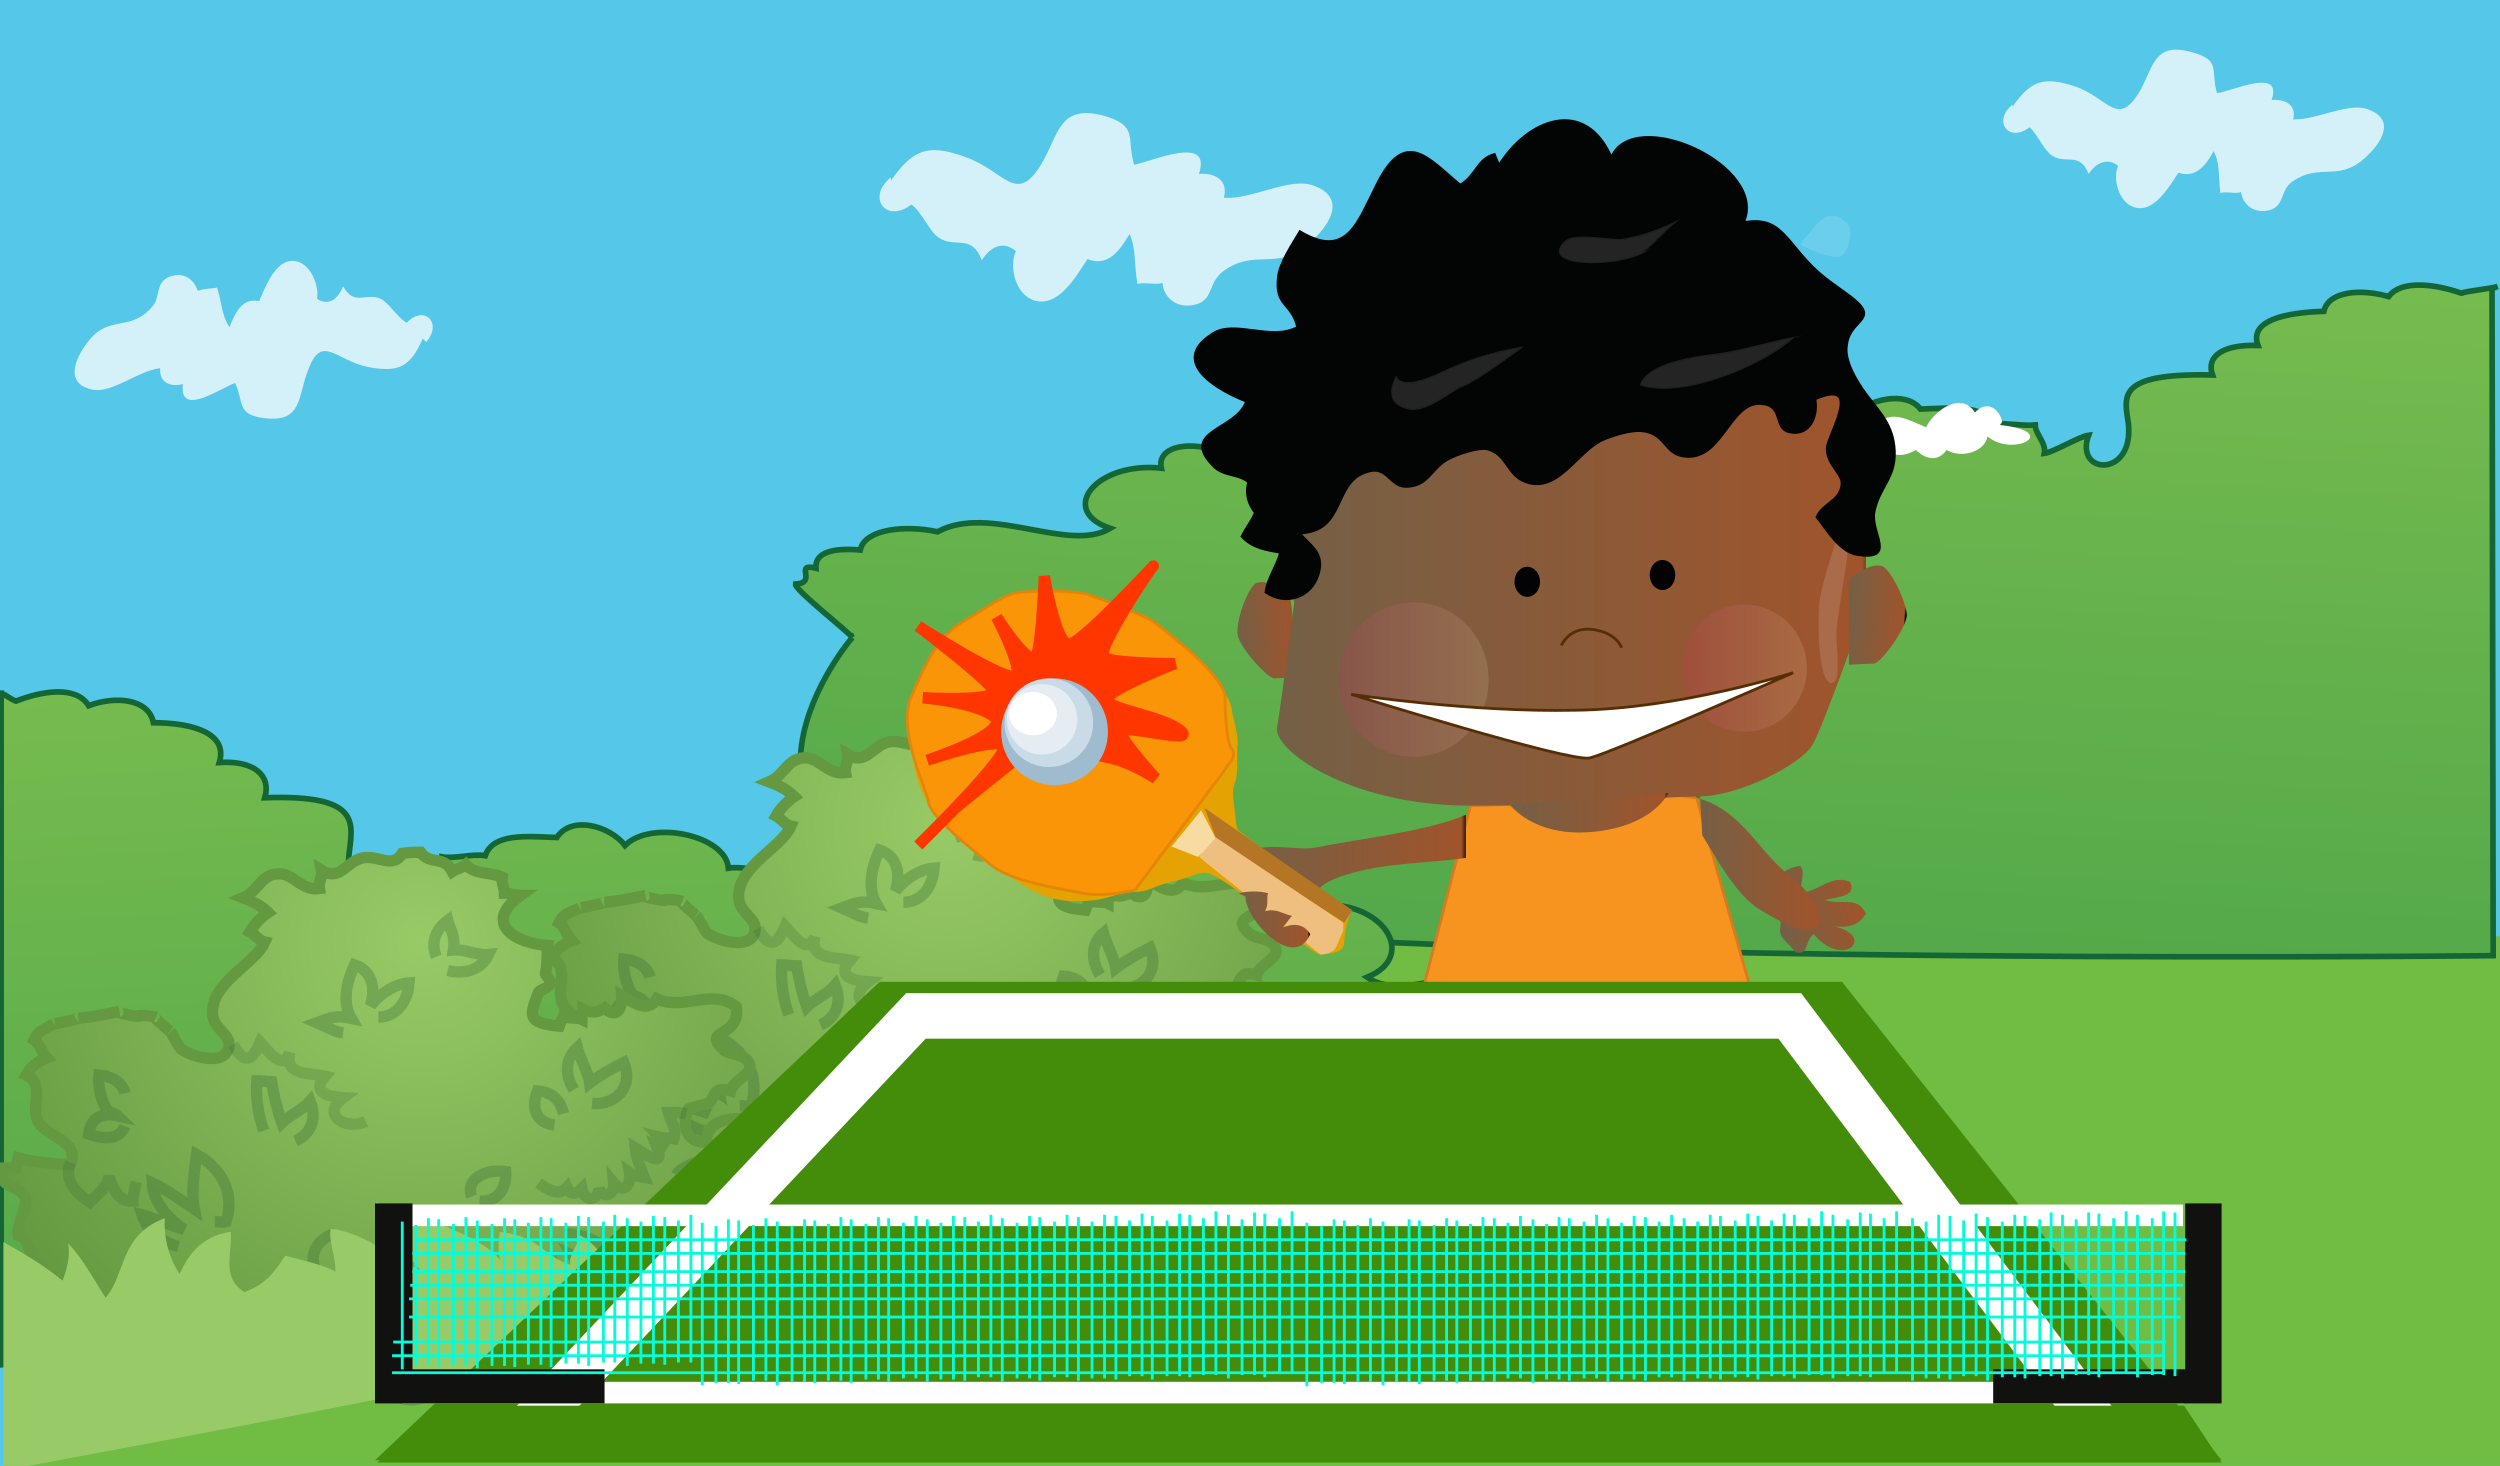 <svg xmlns="http://www.w3.org/2000/svg" version="1.0" viewBox="0 0 220 129"><switch><g><path fill="#55C7E8" d="M0 0h220v129H0z"/><path fill="#FFF" d="M78.4 15.9c1.9-2.7 3.2-3.3 6.5-2.1 3.5 1.2 4.5 4.3 6.7.7 1.6-2.6 1.5-5.4 5.6-4.3 3 .9 1.9 1.9 2.6 4.3 1.6-.3 6.9-2.7 5.7.8 1.5-.1 2.6.6 2.2 2.1 2.4.2 5.7-1.8 7.8-1.1 3.2 1.1 1.4 3.7-.4 5.2-2.7 2.4-4.7.3-7.5 2.4-1.3 1-.8 2.5-2.4 2.9-1.5.4-2.8-.5-2.9-1.9-.6.2-1.7-.1-2.2.1-.3-1.5-.1-3.1-.7-4.4-.9 1.5-1.9 2.9-3.7 2.2-1 1.5-2.6 4.4-4.8 3.6-1.6-.6-2.1-3-1.5-4.3-1.2-1-2.3-.3-3 .8-.9-2.4-2.4-1-3.8-2-.8-.5-1.5-2.3-2.4-2.9-2.2 1.7-4-.6-1.8-2.4m98.7-6.2c1.6-2.3 2.7-2.7 5.5-1.8 2.9 1 3.7 3.6 5.6.6 1.3-2.1 1.2-4.6 4.7-3.6 2.6.7 1.6 1.6 2.2 3.6 1.4-.2 5.8-2.3 4.8.6 1.3-.1 2.2.5 1.9 1.7 2 .1 4.8-1.5 6.5-.9 2.7.9 1.2 3.1-.3 4.4-2.3 2-3.9.3-6.3 2-1.1.8-.6 2.1-2 2.5-1.3.3-2.3-.4-2.5-1.6-.5.2-1.4-.1-1.8.1-.2-1.3 0-2.6-.6-3.7-.7 1.3-1.6 2.4-3.1 1.9-.8 1.2-2.2 3.7-4 3-1.3-.5-1.8-2.5-1.3-3.6-1-.8-2-.2-2.6.7-.8-2-2-.8-3.2-1.6-.7-.4-1.3-1.9-2-2.5-1.8 1.4-3.3-.5-1.5-2M37.2 29.8c-1.1 2.5-2.1 3-4.8 2.5-2.9-.6-4.1-3-5.3.3-.9 2.3-.5 4.6-3.8 4.2-2.5-.3-1.8-1.3-2.6-3.1-1.2.4-5 3.1-4.6.1-1.2.3-2.1-.2-2-1.4-1.9.2-4.2 2.2-5.9 1.9-2.6-.5-1.6-2.8-.4-4.3 1.8-2.3 3.6-.8 5.5-2.9.9-.9.3-2.1 1.5-2.7 1.2-.5 2.2 0 2.6 1.2.4-.2 1.4-.2 1.7-.3.4 1.2.4 2.5 1.1 3.5.5-1.3 1.1-2.6 2.6-2.3.6-1.3 1.5-3.9 3.3-3.5 1.3.3 2 2.2 1.8 3.3 1.1.7 1.9-.1 2.3-1.1 1 1.8 2 .5 3.3 1.1.7.3 1.5 1.7 2.3 2.1 1.5-1.6 3.2 0 1.7 1.7" opacity=".75"/><path fill="#71BD44" d="M.5 82.4h219.9V130H.5z"/><linearGradient id="a" x1="139.586" x2="131.227" y1="-12.076" y2="138.81" gradientTransform="translate(9.652)" gradientUnits="userSpaceOnUse"><stop offset="0" stop-color="#89c551"/><stop offset="1" stop-color="#359846"/></linearGradient><path fill="url(#a)" stroke="#146734" stroke-width=".5" d="M75 56.1c-.2-.4-5.1-4.2-5-4.7 2-.1-.2-1.9 1.8-1.4-.1-1.4 1.5-1.8 3.9-1.6.4-1.9 4.1-2.2 6.8-1.6 4.6-2.5 11.5 1.9 15.2-.3-4.7-1.6-1.2-5.9 4.5-5.3-.4-1.8 2.1-2.4 4.7-1.6.7-1.7 4.3-5.3 6.9-2.4.6-1.7 4.6-3.9 5.8-1.3 1.9-1.6 5.5-1.8 5.7.4 3.6-.2 14.1 1.1 11.6 4 2.8-.4 5.3.2 5.1 1.9 2.6.1 5.3.1 7.9 0 .1-1.3 0-2.6.1-3.8 1.1.1 2.8-.3 3.9-.1.2-2.4 6.8-3.6 9.1-1.7 1.3-1.4 4.7-2.3 6-.6 2.7-.1 5.6-.4 6.3 1.3 1.1-.1 2.7.2 3.8.1 0 .8 1 1.6.8 2.5.8-.1 3.1-1.5 3.9-1.6-1.3 3.5 4 3.8 3.5-1-.3-2.3-1.3-4.5 7.4-4.3-.6-1.7 1-2.7 4-2.6-.8-2.2 2.4-2.9 5.8-3 .4-1.8 3.3-2 5.7-1.3 1.1-1.5 4.1-1.1 6.4-.3.5-.2 2.7-.4 3.2-.6l-.5.2.1 58.7s-111.1 1.2-135.3-4.7c-24-6-9.1-23.3-9.1-23.3z"/><linearGradient id="b" x1="2286.12" x2="2278.288" y1="25.386" y2="166.761" gradientTransform="matrix(-1 0 0 1 2355.578 0)" gradientUnits="userSpaceOnUse"><stop offset="0" stop-color="#89c551"/><stop offset="1" stop-color="#359846"/></linearGradient><path fill="url(#b)" stroke="#146734" stroke-width=".5" d="M143 97.5c.2-.5 5.1-5 5-5.6-2-.2.2-2.2-1.8-1.7.1-1.7-1.5-2.2-3.9-1.9-.4-2.3-4.1-2.7-6.8-1.9-4.6-3-11.5 2.2-15.2-.4 4.7-1.9 1.2-7-4.5-6.3.4-2.2-2.1-2.8-4.7-1.9-.7-2-4.3-6.3-6.9-2.8-.6-2-4.6-4.7-5.8-1.5-1.9-1.9-5.5-2.2-5.7.5-3.6-.3-14.1 1.3-11.6 4.8-2.8-.5-5.3.2-5.1 2.3-2.6.1-5.3.1-7.9 0-.1-1.5 0-3.1-.1-4.6-1.1.2-2.8-.3-3.9-.1-.2-2.9-6.8-4.3-9.1-2-1.3-1.7-4.7-2.7-6-.7-2.7-.1-5.6-.4-6.3 1.6-1.1-.2-2.7.3-3.8.1 0 1-1 1.9-.8 3-.8-.1-3.1-1.8-3.9-1.9 1.3 4.2-4 4.5-3.5-1.2.3-2.8 1.3-5.4-7.4-5.1.6-2-1-3.3-4-3.1.8-2.6-2.4-3.5-5.8-3.5-.4-2.1-3.3-2.4-5.7-1.5-1.1-1.8-4.1-1.3-6.4-.4-.5-.2-.8-.5-1.3-.7-1.9 0 0 0 0 0v59.1s98-8.6 122.2-15.7 20.7-6.9 20.7-6.9z"/><radialGradient id="c" cx="2655.224" cy="419.902" r="53.122" gradientTransform="matrix(-.828 -.079 -.077 .848 2314.22 -73.685)" gradientUnits="userSpaceOnUse"><stop offset="0" stop-color="#98cb66"/><stop offset="1" stop-color="#659941"/></radialGradient><path fill="url(#c)" stroke="#659941" d="M95.1 110c.9-1.8 3.3-.4 5-.5.1-.9.6-1.3 1.4-1.5-.3-.2-.4-.8-.8-1.1 1.4-2.3 3.4-.3 5.4-.2 0-.3.2-.8.2-1.1 1.2.3 5.2-.8 4-2.4.4-1.2.4-2.5.3-3.8 1.1-.1 1.8-.5 2.7-1 .8-.4 2.5-1 3.2-1.4 1.3-.9 1.1-2.7 2.9-3.4.1-.4.2-1 .1-1.4-1.8-.3-5.3.1-3.8-2.8-1.5-1.2-7.4-2.2-7.2.9-1.8.2-2.3-1.6-1.6-2.9 0-.1 1.5-.4 1.7-.5.7-.4.3-1.6 2-1.1.2-.9 1.8-1.4 1.7-2.2-.2-1.1-1.7-.9-2.3-1.4-2.1-1.9 1.5-1 1.1-3.8-2.2-1.7-4.6.4-7-.7-.8 1.3-2.1.3-3.1-.3.1 1.4-.6 2-1.5 1.1-.6.4-1.1.5-1.9.1 0 .3-.1.6-.1.9-.4-.2-1.1 0-1.6-.3-.1.3-.3.6-.4.9-2.9-.3-2.6-.9-1.8-3 .1-.2.8-.3 1-.7.2-.5-.5-.7-.4-1 .2-.7.1-1.6.2-2.4-3-.2-5.7-2-2.4-4.4-.4 0-1-.2-1.4-.2 0-.5-.3-.9-.2-1.4-1.1-.5-2.4-.2-3.2-1.1-.2.2-.9.4-1.2.6-.8-1.5-1.9-.5-2.8-1.7-.5 0-1 0-1.6.1-.8 1.4-2.2.1-3.5.4-1.4.3-2 2.1-3.6 1.1.1.5-.3 1.1-.2 1.6-1.5.2-2.2-1.2-3.4-1.3-1.7-.1-1.9 1.5-3.3 2.1.8.3 1.6.7 2.2 1.3-.6.4-1.2 1-1.6 1.7.4.2.8.8 1.3.9-.8 1.9-4.7 3.5-4.6 6.3.1 1.5 1.8 1.8 1.4 3.1-.5 1.5-3.2.7-4.2 0-.1-.1-.8-1.4-.9-1.5.2.2-1.9-1.6-1.3-1.3-.3-.1-1.6-.2-1.5-.1.4.2-2.3-.3-1.7-.4-1 .2-2.2.5-3.6.6.3 0-2.4.6-2.2.5-.7.4-1.4.4-1.8 1.3.5.3.7 1.2 1.1 1.6-.8.3-1.4.8-1.8 1.5 1.7.8.4 2.6 1 4 .7 1.5 3.8 1.7 2.9 3.9-1.5-.1-3.2-.2-4.6-.6-.1.3-.1.6-.2.9-.3-.1-.8 0-1.1 0-.6 1.9 1.4 1.3 1.9 2.6.3.8-.7 2.2-.6 3.3 1.2.5.8 1.5 1.4 2.4.5.7 1.6 1.2 2.2 1.9.2-.3.6-.4.8-.7.7.8 1.5 2.9 2.3 3.4.7.5 2.2.2 3.3.6 1.3.4 2.3 2 3.3 2.3 1.4.4 2.2-1.6 3.1.1 1.7-1.5 3 .6 4.6.8 1.4.2 2.4-1 3.6.4 1.5 1.6-.1 2.3 2.6 2.5.9.1 2.8-.8 3.5-.7 1.7.3 2.8 1.9 4.6 1.4 1.6-.4 2.5-2 3.8-2.6 1.7-.6 2.8.3 4.6.5.7.1.9.4 1.6.3.5-.1.6-.9 1.5-.8"/><path fill="none" stroke="#356732" d="M105.7 93.2c.5-.8 2-1.2 3-1.5.2 1.2-.9 1.6-1.8 1.9 1.3 0 3 .5 3.4 1.9-1.2.1-2.6.5-3.6-.4.1.9 1.3 1.7 1.8 2.4-1.3 0-3.4.2-3.3-1.7m-40.1 1.5c.4 0 .7.1 1 0 .8-2.5-.4-4.7-2.6-5.9-.2 1.6-.5 3.3-.2 4.8-1.2-.8-2.4-1.7-3.7-2.3.1 1.8 1.5 3.2 2.8 4.1-1.3-.4-2.6-1-3.7-1.3.4 1.3 1.7 2.4 3.2 2.8m7.5-10.2c-.5-1.5-.7-2.9-.6-4.4.5 0 .9.1 1.3.1.2 1.2.5 2.5.9 3.6.6-.6 1.9-1.2 2.5-1.9.6 1.5.1 2.9-1.3 3.5M96 98.5c2-.1 3.8 1.1 5 2.7-1.5-.1-3-.2-4.3-.8.7 1.1 1.5 2.3 2 3.4-1.9-.1-3.2-1.5-3.9-3.2m-1.2.5c0 1.5-.9 2.7-2.3 2.6 0-.8 0-1.7.2-2.5m5.3-15.4c-.8-1.3-.8-2.8.3-3.7.2.8 1 2.3 1.1 3.1.9-.7 2-1.3 3-1.8.9 2.1-.7 3.8-2.8 3.6m-2.5.9c-.3-1.2-1-1.9-2.3-2-.6 1.6-.1 2.8 1.5 3m-15.6-9.5c1.7 0 2.6-1.5 2.7-3-1.3.1-2.5.9-3.4 2 .5-1.6.1-3.1-1.4-3.6-.7 1.5-1.1 3.3-.3 4.7-1.4-.3-1.9 0-3 .4.7.3 1.5.8 2.3.9m8.3-6.8c-.5-1.2-.1-2.4 1-3.2.2.8.7 1.3.5 2.6 1-.1 2.1.5 3.1.4-.6 1.3-2.1 1.8-3.6 1.4m-6.2 24.2c1.3.6 2.3 1.7 2.5 3.1-1.4.1-2.5-.6-3.3-1.7.1.7-.4 1.7-.3 2.4-1.5 0-1.9-1-1.6-2.5-1.6 4.4-5.3-.9-1.1-2.4m7.3 6.2c1.3.3 2.1 1 2.2 2.3-1.3.1-2.5-.6-3-1.7m5.5-10c-.6-1.5 1.3-2.5 3-2.2.1 1.6-.8 2.7-2.3 2.6M57.2 86c-.2-.8-1-1.5-2.3-1.6-.1 1 .2 2.3.8 3.2.4.1.8.3.9.4-1.4-.3-2.4.1-2.6 1.6 1.4.5 2.7.5 3.2-.7" opacity=".32"/><path fill="none" stroke="#356732" d="M106.7 87.8c-.5-.1-1.1-.1-1.6-.1.2.8.8 1.4.5 2.3-.4-.1-.8 0-1.2-.1.3.3.3.8.5 1-.2-.1-.6-.1-.8-.2.9 2.2-1.4.4-1.9.1.1 1 .5 1.8.8 2.6-.5-.1-.9-.1-1.3-.4.2 1.1-.6 1.9-1.4.9.1 1.1-.9 1.4-1.3.5-.1 1.2-1.3 1.1-1.5 0-.5.5-1 .6-1.3-.1-.7.8-1.7.2-2.5-.4" opacity=".25"/><path fill="none" stroke="#356732" d="M66.7 81.7c1 1.8 1.7 1.5 2.4-.2.5.5 2 2.8 2.6.9-.5 2.1 1.8 1.8 3.1 2.1-1.2 1.4.2 1.8 1.6 1.9-2 1.5.2 2.9 2 2.1" opacity=".23"/><path fill="none" stroke="#356732" d="M52.4 92.2c-.6 1.5.4 2.6 1.7 3.5.7-.7 1.5-1.3 1.7-2.3.3 1.1.9 2.3 2.1 2.2 0-.6.2-1.2.3-1.7" opacity=".25"/><radialGradient id="d" cx="2709.491" cy="436.961" r="53.122" gradientTransform="matrix(-.828 -.079 -.077 .848 2314.22 -73.685)" gradientUnits="userSpaceOnUse"><stop offset="0" stop-color="#98cb66"/><stop offset="1" stop-color="#659941"/></radialGradient><path fill="url(#d)" stroke="#659941" d="M48.8 120.2c.9-1.8 3.3-.4 5-.5.1-.9.6-1.3 1.4-1.5-.3-.2-.4-.8-.8-1.1 1.4-2.3 3.4-.3 5.4-.2 0-.3.2-.8.2-1.1 1.2.3 5.2-.8 4-2.4.4-1.2.4-2.5.3-3.8 1.1-.1 1.8-.5 2.7-1 .8-.4 2.5-1 3.2-1.4 1.3-.9 1.1-2.7 2.9-3.4.1-.4.2-1 .1-1.4-1.8-.3-5.3.1-3.8-2.8-1.5-1.2-7.4-2.2-7.2.9-1.8.2-2.3-1.6-1.6-2.9 0-.1 1.5-.4 1.7-.5.7-.4.3-1.6 2-1.1.2-.9 1.8-1.4 1.7-2.2-.2-1.1-1.7-.9-2.3-1.4-2.1-1.9 1.5-1 1.1-3.8-2.2-1.7-4.6.4-7-.7-.8 1.3-2.1.3-3.1-.3.1 1.4-.6 2-1.5 1.1-.6.4-1.1.5-1.9.1 0 .3-.1.6-.1.9-.4-.2-1.1 0-1.6-.3-.1.3-.3.6-.4.9-2.9-.3-2.6-.9-1.8-3 .1-.2.8-.3 1-.7.2-.5-.5-.7-.4-1 .2-.7.1-1.6.2-2.4-3-.2-5.7-2-2.4-4.4-.4 0-1-.2-1.4-.2 0-.5-.3-.9-.2-1.4-1.1-.5-2.4-.2-3.2-1.1-.2.2-.9.4-1.2.6-.8-1.5-1.9-.5-2.8-1.7-.5 0-1 0-1.6.1-.8 1.4-2.2.1-3.5.4-1.4.3-2 2.1-3.6 1.1.1.5-.3 1.1-.2 1.6-1.5.2-2.2-1.2-3.4-1.3-1.7-.1-1.9 1.5-3.3 2.1.8.3 1.6.7 2.2 1.3-.6.4-1.2 1-1.6 1.7.4.2.8.8 1.3.9-.8 1.9-4.7 3.5-4.6 6.3.1 1.5 1.8 1.8 1.4 3.1-.5 1.5-3.2.7-4.2 0-.1-.1-.8-1.4-.9-1.5.2.2-1.9-1.6-1.3-1.3-.3-.1-1.6-.2-1.5-.1.4.2-2.3-.3-1.7-.4-1 .2-2.2.5-3.6.6.3 0-2.4.6-2.2.5-.7.5-1.3.5-1.7 1.4.5.3.7 1.2 1.1 1.6-.8.3-1.4.8-1.8 1.5 1.7.8.4 2.6 1 4 .7 1.5 3.8 1.7 2.9 3.9-1.5-.1-3.2-.2-4.6-.6-.1.3-.1.6-.2.9-.3-.1-.8 0-1.1 0-.6 1.9 1.4 1.3 1.9 2.6.3.8-.7 2.2-.6 3.3 1.2.5.8 1.5 1.4 2.4.5.7 1.6 1.2 2.2 1.9.2-.3.6-.4.8-.7.7.8 1.5 2.9 2.3 3.4.7.5 2.2.2 3.3.6 1.3.4 2.3 2 3.3 2.3 1.4.4 2.2-1.6 3.1.1 1.7-1.5 3 .6 4.6.8 1.4.2 2.4-1 3.6.4 1.5 1.6-.1 2.3 2.6 2.5.9.1 2.8-.8 3.5-.7 1.7.3 2.8 1.9 4.6 1.4 1.6-.4 2.5-2 3.8-2.6 1.7-.6 2.8.3 4.6.5.7.1.9.4 1.6.3.5-.1.6-.9 1.5-.8"/><path fill="none" stroke="#356732" d="M59.5 103.4c.5-.8 2-1.2 3-1.5.2 1.2-.9 1.6-1.8 1.9 1.3 0 3 .5 3.4 1.9-1.2.1-2.6.5-3.6-.4.1.9 1.3 1.7 1.8 2.4-1.3 0-3.4.2-3.3-1.7m-40.1 1.5c.4 0 .7.1 1 0 .8-2.5-.4-4.7-2.6-5.9-.2 1.6-.5 3.3-.2 4.8-1.2-.8-2.4-1.7-3.7-2.3.1 1.8 1.5 3.2 2.8 4.1-1.3-.4-2.6-1-3.7-1.3.4 1.3 1.7 2.4 3.2 2.8m7.5-10.2c-.5-1.5-.7-2.9-.6-4.4.5 0 .9.1 1.3.1.2 1.2.5 2.5.9 3.6.6-.6 1.9-1.2 2.5-1.9.6 1.5.1 2.9-1.3 3.5m23.7 8.2c2-.1 3.8 1.1 5 2.7-1.5-.1-3-.2-4.3-.8.7 1.1 1.5 2.3 2 3.4-1.9-.1-3.2-1.5-3.9-3.2m-1.1.6c0 1.5-.9 2.7-2.3 2.6 0-.8 0-1.7.2-2.5m5.2-15.5c-.8-1.3-.8-2.7.3-3.7.2.8 1 2.3 1.1 3.1.9-.7 2-1.3 3-1.8.9 2.1-.7 3.8-2.8 3.6m-2.5.9c-.3-1.2-1-1.9-2.3-2-.6 1.6-.1 2.8 1.5 3m-15.5-9.5c1.7 0 2.6-1.5 2.7-3-1.3.1-2.5.9-3.4 2 .5-1.6.1-3.1-1.4-3.6-.7 1.5-1.1 3.3-.3 4.7-1.4-.3-1.9 0-3 .4.7.3 1.5.8 2.3.9m8.2-6.7c-.5-1.2-.1-2.4 1-3.2.2.8.7 1.3.5 2.6 1-.1 2.1.5 3.1.4-.6 1.3-2.1 1.8-3.6 1.4m-6.1 24.2c1.3.6 2.3 1.7 2.5 3.1-1.4.1-2.5-.6-3.3-1.7.1.7-.4 1.7-.3 2.4-1.5 0-1.9-1-1.6-2.5-1.6 4.4-5.3-.9-1.1-2.4m7.2 6.2c1.3.3 2.1 1 2.2 2.3-1.3.1-2.5-.6-3-1.7m5.6-10c-.6-1.5 1.3-2.5 3-2.2.1 1.6-.8 2.7-2.3 2.6M11 96.2c-.2-.8-1-1.5-2.3-1.6-.1 1 .2 2.3.8 3.2.4.1.8.3.9.4-1.4-.3-2.4.1-2.6 1.6 1.4.5 2.7.5 3.2-.7" opacity=".32"/><path fill="none" stroke="#356732" d="M60.4 98c-.5-.1-1.1-.1-1.6-.1.2.8.8 1.4.5 2.3-.4-.1-.8 0-1.2-.1.3.3.3.8.5 1-.2-.1-.6-.1-.8-.2.9 2.2-1.4.4-1.9.1.1 1 .5 1.8.8 2.6-.5-.1-.9-.1-1.3-.4.2 1.1-.6 1.9-1.4.9.1 1.1-.9 1.4-1.3.5-.1 1.2-1.3 1.1-1.5 0-.5.5-1 .6-1.3-.1-.7.8-1.7.2-2.5-.4" opacity=".25"/><path fill="none" stroke="#356732" d="M20.5 91.9c1 1.8 1.7 1.5 2.4-.2.5.5 2 2.8 2.6.9-.5 2.1 1.8 1.8 3.1 2.1-1.2 1.4.2 1.8 1.6 1.9-2 1.5.2 2.9 2 2.1" opacity=".23"/><path fill="none" stroke="#356732" d="M6.2 102.3c-.6 1.5.4 2.6 1.7 3.5.7-.7 1.5-1.3 1.7-2.3.3 1.1.9 2.3 2.1 2.2 0-.6.2-1.2.3-1.7" opacity=".25"/><path fill="#98CB67" d="M64.7 114.9c-.5-1.4.6-3.2 1.2-4.4-1.7.5-5.9 2.7-6.8 3.5-.3-2.1 0-4.1 1.1-6.1-2.7 1.1-4.5 2.9-5.8 4.5-1.1-1.2-1.7-2.9-3.4-3.7-.1.9-1 1.7-.8 2.6-2.3-.7-2.7-2.5-6.2-2.9-.2 1.2-.2 2.4.4 3.4-.3-2.6-7.4-4.7-11.3-6-.1 2 2.5 4.1 3.9 6-2.6-1.2-4.7-3.2-7.9-3.7-.2 1.3.5 2.5.4 3.8-1-.6-3.3-1.1-4.4-1.4-.8 1.2-1.6 2.5-3.6 3.2-2.1-1.3-1-3.6-1.2-5.3-2.8.4-3.9 2.4-4.5 3.7-1-1.5-1.4-3.3-1.3-4.9-4 1.5-3.4 4.9-5.2 7-1-1.5-1.9-3.3-3.3-4.8.2 1.1-.1 2.3-.5 3.3-1.4-1.2-3.4-2.4-5.2-3.4v20.1c-.2 0 75.1-13.6 64.4-14.5z"/><path fill="#FFF" d="M132.9 49.9c-.2-1.1-1-1.6-1.8-.7-.9-1.7-2.6 0-3.1 1.1-1.1-.5-2.3-1.5-3.2-.1-1.2-1.1-3.4-.3-3.4 1.3 1.1.2 2.2.2 3.2.3 1.1.2 1.5 1 2.8.2.6.8 1.4.9 1.9 0 1 .7 2.4.1 2.6-1.1 1.6 1.7 4.8-.4.8-.9m43.5-12.9c-.3-1.2-1.4-1.9-2.4-.8-1.3-2-3.7 0-4.3 1.3-1.5-.6-3.2-1.7-4.4-.1-1.7-1.3-4.8-.4-4.7 1.5 1.5.3 3 .2 4.4.4 1.5.2 2 1.2 3.8.2.9.9 2 1 2.7 0 1.4.8 3.4.1 3.6-1.2 2.2 1.9 6.6-.4 1.1-1m-35.5-19.5c-.2-1.1-1-1.6-1.8-.7-.9-1.7-2.6 0-3.1 1.1-1.1-.5-2.3-1.5-3.2-.1-1.2-1.1-3.4-.3-3.4 1.3 1.1.2 2.2.2 3.2.3 1.1.2 1.5 1 2.8.2.6.8 1.4.9 1.9 0 1 .7 2.4.1 2.6-1.1 1.6 1.7 4.8-.4.8-.9M84.6 58c.3-1.7 1.7-2.6 3-1.1 1.6-2.8 4.5 0 5.3 1.8 1.9-.9 4-2.4 5.5-.1 2-1.8 5.9-.5 5.8 2.1-1.9.4-3.7.2-5.4.5-1.8.3-2.5 1.6-4.7.3-1.1 1.3-2.4 1.4-3.3 0-1.7 1.1-4.1.2-4.4-1.7-2.7 2.7-8.1-.6-1.4-1.4"/><path fill="#F79420" stroke="#D87A1D" stroke-width=".25" d="M129.4 70.9l3.5-.1s2.6 2.5 6.2 2.3c3.6-.2 7.7-3.2 7.7-3.2l2.5.3 6.1 21.6H124l5.4-20.9z"/><linearGradient id="e" x1="95.531" x2="100.682" y1="72.279" y2="72.279" gradientTransform="rotate(-4.365 -114.807 -110.62)" gradientUnits="userSpaceOnUse"><stop offset="0" stop-color="#746046"/><stop offset=".973" stop-color="#a0542b"/><stop offset="1"/></linearGradient><path fill="url(#e)" d="M113.5 52.2s-2.4-1.6-3.2-.7c-.8 1-1.5 3.2-1.4 4.3.1 1.1 2.7 4 3.3 3.9.6 0 2.2-.2 2.2-.2l-.9-7.3z"/><linearGradient id="f" x1="112.352" x2="165.274" y1="51.229" y2="51.229" gradientUnits="userSpaceOnUse"><stop offset="0" stop-color="#746046"/><stop offset=".973" stop-color="#a0542b"/><stop offset="1"/></linearGradient><path fill="url(#f)" d="M164.3 50.5c-.5-.8.9-9.7.9-11.5 0-9.3-20.1-7.2-26.7-7.2-6.6 0-24.7 7.8-25.8 9.3-1.1 1.5 1.2 11.9 1.2 11.9s-1.3 9.9-1.5 10.9c-.6 2 6.3 7 17 7 10.8 0 16-.8 19.9-.8 3.9 0 9.1-2.9 10.1-4.4 1-1.4 5.8-15.3 5.8-15.3"/><linearGradient id="g" x1="148.012" x2="159.002" y1="58.78" y2="58.78" gradientUnits="userSpaceOnUse"><stop offset="0" stop-color="#ec1475"/><stop offset="1" stop-color="#fff5cb"/></linearGradient><ellipse cx="153.5" cy="58.8" fill="url(#g)" opacity=".13" rx="5.5" ry="5.6"/><ellipse cx="146.3" cy="50.6" fill="#030305" stroke="#010101" stroke-width=".25" rx="1" ry="1.2"/><ellipse cx="134.4" cy="51.2" fill="#030305" stroke="#010101" stroke-width=".25" rx="1" ry="1.2"/><linearGradient id="h" x1="117.748" x2="131.015" y1="59.828" y2="59.828" gradientUnits="userSpaceOnUse"><stop offset="0" stop-color="#ec1475"/><stop offset="1" stop-color="#fff5cb"/></linearGradient><ellipse cx="124.4" cy="59.8" fill="url(#h)" opacity=".13" rx="6.6" ry="6.8"/><linearGradient id="i" x1="175.398" x2="180.638" y1="61.298" y2="61.298" gradientTransform="rotate(4.44 262.842 -109.188)" gradientUnits="userSpaceOnUse"><stop offset="0" stop-color="#746046"/><stop offset=".973" stop-color="#a0542b"/><stop offset="1"/></linearGradient><path fill="url(#i)" d="M162.7 51s2.2-1.9 3.2-1c.9.9 1.8 3 1.9 4.1 0 1.1-2.2 4.2-2.9 4.3-.6 0-2.2.1-2.2.1V51z"/><path fill="#F7F6F5" d="M158.4 21.5c.2.2 3 1.5 3.7 1 .6-.4 1-2.3.5-2.8-1.7-1.7-2.8.1-3.2.6-.3.3-1 1.2-1 1.2z" opacity=".14"/><path fill="#FFF" stroke="#562E06" stroke-width=".25" d="M157.8 59.2s-16.1 7.1-17.9 7.5c-1.8.4-21-5.6-21-5.6s10.5 1.6 19.7 1.4c9.2-.1 19.2-3.3 19.2-3.3z"/><path fill="none" stroke="#562E06" stroke-width=".25" d="M137.4 56.8s.7-1.7 2.8-1.4c2.1.3 2.5 1.6 2.5 1.6"/><path fill="#F7F6F5" d="M163.1 43.4s-.1.3-.3.7c-.7 1.9-2.5 7-2.7 9-.2 2.5 0 6.8 1 7 1 .2.5-3 .5-4.3 0-1.3 1-6.3 1-7.5" opacity=".14"/><path fill="#030404" stroke="#030404" stroke-width=".25" d="M110.6 41.2c-2.4 2.8.9 5.8 3.7 5.7 4.2-.1 2.9-4.5 6-5.4 1.8-.6 2 1.3 3.4 1.3 2 0 2.2-1.6 3.7-2.4.7-.4 2.7-1.1 3.5-.9 1.8.5 1.7 2.3 3.4 2.9 2.8 1 4.5-2.7 6.7-3.7.9-.4 2.5-.9 3.5-.8 2 .2 2 1.9 3.5 2.2 3.5.7 4.1-4.7 6.9-4.6 2.2.1 1.1 2.2 2.6 2.5 1.8.4 2.5-1.5 2.2-2.9 4.4-1.9 1.2 3.1 1.1 4.3-.1 1.4 1.4 2.3 1.3 3.2-.1 1.5-1.7 1.7-2.2 2.9.9 1.1 2 3.1 3.6 3.3 3.4.5 1.1-1.9 1.4-3.7.4-2.2 1.9-3 1.8-5.4-.1-2.3-1.3-3.4-2.5-5-.8-1.1-2-3-1.7-4.4.3-2.4 3.3-2.1-.1-4.5-2.1-1.5-2.8-2-4.5-4.1-1.4-1.7-2.2-2.5-4.5-2.1 2.3-5-9.7-10.4-11.6-5.7-2.3-5.4-7.4-3.4-9.9.7-.1-.3-.3-.7-.4-1-1.5.4-1.6 1.9-3 2.7-2.8-2.3-4.8-5.1-7.3-.1-1.7 3.3-2.6 6.7-6.8 4.2-.6 1-1.8 2.8-1.9 4-.3 2.6 1.2 2.2 1.7 4.4-2.3 1.3-5.6-.7-7.5.6-4.1 2.6 1.1 5.2 3 5.9-.8 2.6-6.1 2.6-2.8 5.8 1.1 1 2.7.4 3.5 2 .8 1.7-.4 2.7-1.1 4.1.9 1 2.2 1.2 3.4 1.4-.3 1.2-1.1 2.2-1.3 3.5 1.7 1.2 4 .5 4.6-1.6.8-2.7-2.2-2.7-2.2-5.2"/><path fill="#FFF" stroke="#030404" stroke-width=".25" d="M122.9 33s0 1.6 4-.3c4-1.9 7.2-2.2 7.2-2.2s-4 3-5.3 3.5c-1.3.5-3.5 2.7-5.3 1.9-2-.7-.6-2.9-.6-2.9zm35-3.3c-2.7 2.5-9.9 5.5-13.6 4.2.6-2 5-2.6 6.9-2.8 2.6-.4 4.9-1.2 7.5-1.6m-13.4-7.7c-1.7 1.8-10.1 2-7.7-.5.9-1 4.1-.1 5.3-.3 1.7-.3 3.6-1 5.1-1.8-1.4.9-2.4 2.4-3.7 3.2" opacity=".13"/><linearGradient id="j" x1="132.924" x2="146.845" y1="71.598" y2="71.598" gradientUnits="userSpaceOnUse"><stop offset="0" stop-color="#746046"/><stop offset=".973" stop-color="#a0542b"/><stop offset="1"/></linearGradient><path fill="url(#j)" d="M132.9 70.8s2 2.9 7.3 2.4 6.6-3.4 6.6-3.4l-13.9 1z"/><path fill="#F79420" d="M124 91.1s-.5 1 .5 1.5 28.1 0 29.1 0 1.9-1.5 1.9-1.5H124z"/><path fill="#0D0F0D" d="M124.1 91.6s-.5 1 .5 1.5 28.1 0 29.1 0 1.9-1.5 1.9-1.5h-31.5z" opacity=".17"/><path fill="#448D0A" d="M33 128.5l44.4-42.1h84.7l33.4 42.1z"/><path fill="none" stroke="#FFF" stroke-width="4" d="M45.6 126.5l35-37.1h76.9l27.9 37.1z"/><path fill="#FFF" d="M35.4 121.6h156.8v1.9H35.4zm-.1-15.6h156.8v1.9H35.3z"/><path fill="#111110" d="M36.3 105.9v14.6h16.9v3H33v-17.6zm156 0v14.6h-16.9v3h20.1v-17.6z"/><path fill="none" stroke="#06FCD8" stroke-width=".25" d="M36.3 110.3h156m-155.8-1.2h155.9m-156.1 2.8h156M36 114.3h155.9m-155.8-1.2h156M36 115.9h155.9m-157.4 3.4h155.9m-155.8-1.2h156m-156.1 2.7h155.9m-155-13.3v13m2.3-13.3v13m-1.1-12.4v12.4m2-12.9v13.1m2.4-13.3v13m-1.1-12.4v12.4m2.1-12.7v13m2.4-13.2v13m-1.1-12.5v12.5m2-12.9v13m2.3-13.2v13m-1.1-12.5v12.5m2-12.9v13.1m2.4-13.3v13m-1.1-12.4V120m2-12.9v13.1m2.3-13.3v13m-1-12.4v12.4m2.1-12.7v13m2.3-13.2v13m-1.1-12.5V120m2.1-12.9v13m2.3-13.2v13m-1.1-12.5v12.5m2.1-12.3v14.3m2.3-14.6v14.4M63 107.9v13.8m2-14.3v14.4m2.4-14.6v14.3m-1.1-13.7v13.7m2.1-14v14.4m2.4-14.6v14.3m-1.1-13.7v13.7m2-14.2v14.3m2.3-14.6v14.4m-1.1-13.8v13.8m2-14.2v14.4m2.4-14.6v14.3m-1.1-13.7v13.7m2-14.2v14.4m2.4-14.6v14.3m-1.1-13.7v13.7m2.1-14v14.3m2.3-14.6v14.4m-1.1-13.8v13.8m2.1-14.3v14.4m2.3-14.6v14.3m-1.1-13.7v13.7m2.1-14v14.4m2.4-14.6v14.3m-1.1-13.7v13.7m2-14.2v14.4m2.4-14.6v14.3m-1.1-13.7v13.7m2.1-14.1v14.4m2.3-14.6v14.4m-1.1-13.8v13.8m2.1-14.3v14.4m2.3-14.6v14.3m-1.1-13.7v13.7m2-14.1v14.4m2.4-14.6v14.3m-1.1-13.7v13.7m2-14.2v14.3m2.3-14.6V121m-1.1-13.8V121m2.2-14.1v14.4m2.3-14.6V121m-1.1-13.7V121m2-14.2v14.4m2.4-14.6v14.3m-1.1-13.7v13.7m2.4-13.3V122m2.4-14.7v14.4m-1.1-13.8v13.8m2-14.3v14.4m2.3-14.6v14.4m-1.1-13.8v13.8m2.2-14.1v14.4m2.3-14.6v14.3m-1.1-13.7v13.7m2-14.2v14.4m2.4-14.6v14.3m-1.1-13.7v13.7m2-14.1v14.3m2.3-14.6v14.4m-1.1-13.8v13.8m2.1-14.3v14.4m2.3-14.6v14.3m-1.1-13.7v13.7m2.2-14v14.4m2.3-14.6v14.3m-1.1-13.7v13.7m2-14.2v14.3m2.4-14.6v14.4m-1.1-13.8v13.8m2.1-14.1v14.4m2.3-14.6v14.4m-1.1-13.8v13.8m2.1-14.3v14.4m2.3-14.6v14.3m-1.1-13.7v13.7m2.2-14v14.3m2.3-14.6v14.4m-1.1-13.8v13.8m2-14.3v14.4m2.4-14.6v14.4m-1.1-13.8v13.8m2-14.2v14.4m2.3-14.6v14.3m-1.1-13.7v13.7m2-14.2v14.4m2.4-14.7V121m-1.1-13.8V121m2.1-14.1v14.4m2.4-14.6v14.4m-1.1-13.8v13.8m2-14.3v14.4m2.3-14.6v14.3m-1.1-13.7v13.7m2.5-13.7v14.3m2.3-14.6v14.4m-1.1-13.8v13.8m2.1-14.3v14.4m2.3-14.6v14.3m-1.1-13.7v13.7m2.1-14v14.4m2.4-14.6v14.3m-1.1-13.7v13.7m2-14.2v14.3m2.3-14.6v14.4m-1-13.8v13.8m2-14.2v14.4m2.3-14.6V121m-1.1-13.7V121m2-14.2v14.4m2.4-14.6v14.3m-1.1-13.7v13.7m2.1-14v14.3m2.3-14.6V121m-1-13.8V121m2-14.3v14.4"/><linearGradient id="k" x1="109.241" x2="129.142" y1="76.866" y2="76.866" gradientUnits="userSpaceOnUse"><stop offset="0" stop-color="#746046"/><stop offset=".973" stop-color="#a0542b"/><stop offset="1"/></linearGradient><path fill="url(#k)" d="M129 71.7c-3.5 1.5-9.4 2.1-13.3 2.9-1.6.3-5-.7-6.1.7-1.1 1.6 0 5 2.1 4.6-.3.1-.4.3-.5.7 1.2 2.6 2.5 1.1 3.6-.5 1.2-1.8 1.1-2.3 3.6-3.1 3.4-1.1 7.1-1 10.6-1.5"/><path fill="#E4A203" d="M108.7 71.7c-.2-1.6-.3-2.2 0-2.9.3-.7.1-2.6.2-3.3.1-.7-.4-2.4-.5-3 0-.6-.7-1.8-1.6-3.1-1-1.3-5.1-4.7-5.8-5.1-.7-.4-5.1-2-5.9-2.2-.9-.2-4-.1-5.1.1-1.1.1-6.7 3.2-7.4 4.5-.8 1.3-2.8 4.3-2.6 6.8.3 2.5.1 5.9 2.8 8.5 2.7 2.6 3.3 3.7 5.1 4.6 1.9.9 3.1 2.5 6.3 2.7 3.2.1 3.7-.7 5.4-.8 1.7 0 1.7-.5 3.5-.9s2.1-.8 3-.8c.9 0 4.7 3 5 3.2.3.3 4.6 4.1 5.1 4 .5-.1 2.1 0 2.1-1.1s.5-2.5.5-2.5-5.8-3.3-6.1-4.1c-.3-.8-3.6-3.1-3.7-3.2-.2 0-.3-1.4-.3-1.4z"/><path fill="#B47525" d="M106 71.1l1.1 2.9 11.2 7.2.7-1.1z"/><path fill="#F8DBA1" d="M103.1 74.5l2.3.9 1.7-1.4-1.4-2.7z"/><path fill="#EFBF7F" d="M116.2 84s1.1 0 1.4-.7l.6-1.4v-.7L107 73.7l-1.5 1.7 10.7 8.6z"/><path fill="#F99506" stroke="#E58507" stroke-width=".25" d="M107.6 68l-7.7 10.3s-2.6.7-4.6.3c-2-.4-6.3-1-8.1-2.5-1.8-1.5-5.2-4.1-5.5-5.5-.2-1.4-2.8-6.3-1.5-9.3 1.3-3 2.3-5.2 4.4-6.5 2.1-1.2 3.8-2.6 5.3-2.7 1.5-.1 4.8-.2 6.1.3 1.3.5 4.8 1.7 5.9 2.6 1.1.9 2 1.6 2.8 2.3.8.7 3.1 2.9 3.1 4 0 1 .1 4.1.6 4.6.5.6-.4 1.5-.4 1.5l-.4.6z"/><path fill="#FF3600" stroke="#FF3600" d="M80.8 74.4s8.3-8.1 7.5-8.8c-.9-.7-6.7 1.3-6.7 1.3s7.4-2.4 5.9-3.8c-1.5-1.3-6.3-1.7-6.3-1.7s6.9.4 6.2-.7c-.7-1.1-6.6-5.6-6.6-5.6s8.4 5.4 8.7 4.3c.3-1.1-1.8-5.1-1.8-5.1s3 4.7 3.5 3.4c.5-1.3.7-7 .7-7s1 6.1 2.2 6c1.1-.1 7.5-7 7.4-6.9-.2.1-5 7.3-4.4 8 .5.6 6.3.6 6.3.6s-6.2 2.4-6 3.2c.1.8 4.9 1.4 6.5 2.7 1.5 1.3-5.3-.7-5.3.1.1.8 3.1 4.1 3.1 4.1s-2-1.3-3.6-1.7c-1.6-.4-6-1.4-7.3-.5"/><circle cx="92.8" cy="64.4" r="4.7" fill="#9FBCCE"/><circle cx="92.3" cy="63.6" r="3.9" fill="#C9DBE7"/><circle cx="91.7" cy="63.3" r="3.1" fill="#E5ECF2"/><ellipse cx="90.9" cy="62.8" fill="#FFF" rx="2.1" ry="1.9"/><linearGradient id="l" x1="109.034" x2="115.251" y1="80.86" y2="80.86" gradientUnits="userSpaceOnUse"><stop offset="0" stop-color="#746046"/><stop offset=".973" stop-color="#a0542b"/><stop offset="1"/></linearGradient><path fill="url(#l)" d="M109 78.6c.9-.2 1.8-.2 2.6 0-.2.4.1 1-.3 1.6 1-.3 1.5.2 2.4.4-.4.4-.5.8-1.1 1.2 1-.6 2.1-.6 2.7.4-1.4 3.3-5.7-1.2-5.7-3.3"/><linearGradient id="m" x1="166.095" x2="173.722" y1="57.371" y2="57.371" gradientTransform="rotate(-15.148 250.012 105.614)" gradientUnits="userSpaceOnUse"><stop offset="0" stop-color="#746046"/><stop offset=".973" stop-color="#a0542b"/></linearGradient><path fill="url(#m)" d="M156.5 78.7c-.5-1.6.6-2.3 1.9-2.5.5.4.1 1.7-.1 2.4 1.8-.1 2.8-1.7 4.5-1 .6 1.3-1 1.3-2.2 1.6 1.6.5 2.8-.4 3.6 1.2-.6 1-1.5 1.3-2.9 1.1 3.9.8 1 3.9-1.7.7-.8.6-.4 1.9-1.6 1.6-.7-1-1.6-1.2-1.3-2.4"/><linearGradient id="n" x1="149.272" x2="160.025" y1="75.916" y2="75.916" gradientUnits="userSpaceOnUse"><stop offset="0" stop-color="#746046"/><stop offset=".973" stop-color="#a0542b"/></linearGradient><path fill="url(#n)" d="M149.6 70.1c-.3-.2-.4-.1-.3.1 2.3.6 3.9 2.2 5.4 4 .9 1.1 2.1 2.4 3.3 3.3.8.6 2.1 2.2 2.1 3.4-.1 2.3-4.6-.4-5.6-1.1-2-1.5-3.4-4.2-4.7-6.3"/><path fill="#448D0A" d="M38.2 123.7h154l3.3 5H33.2z"/></g></switch></svg>
